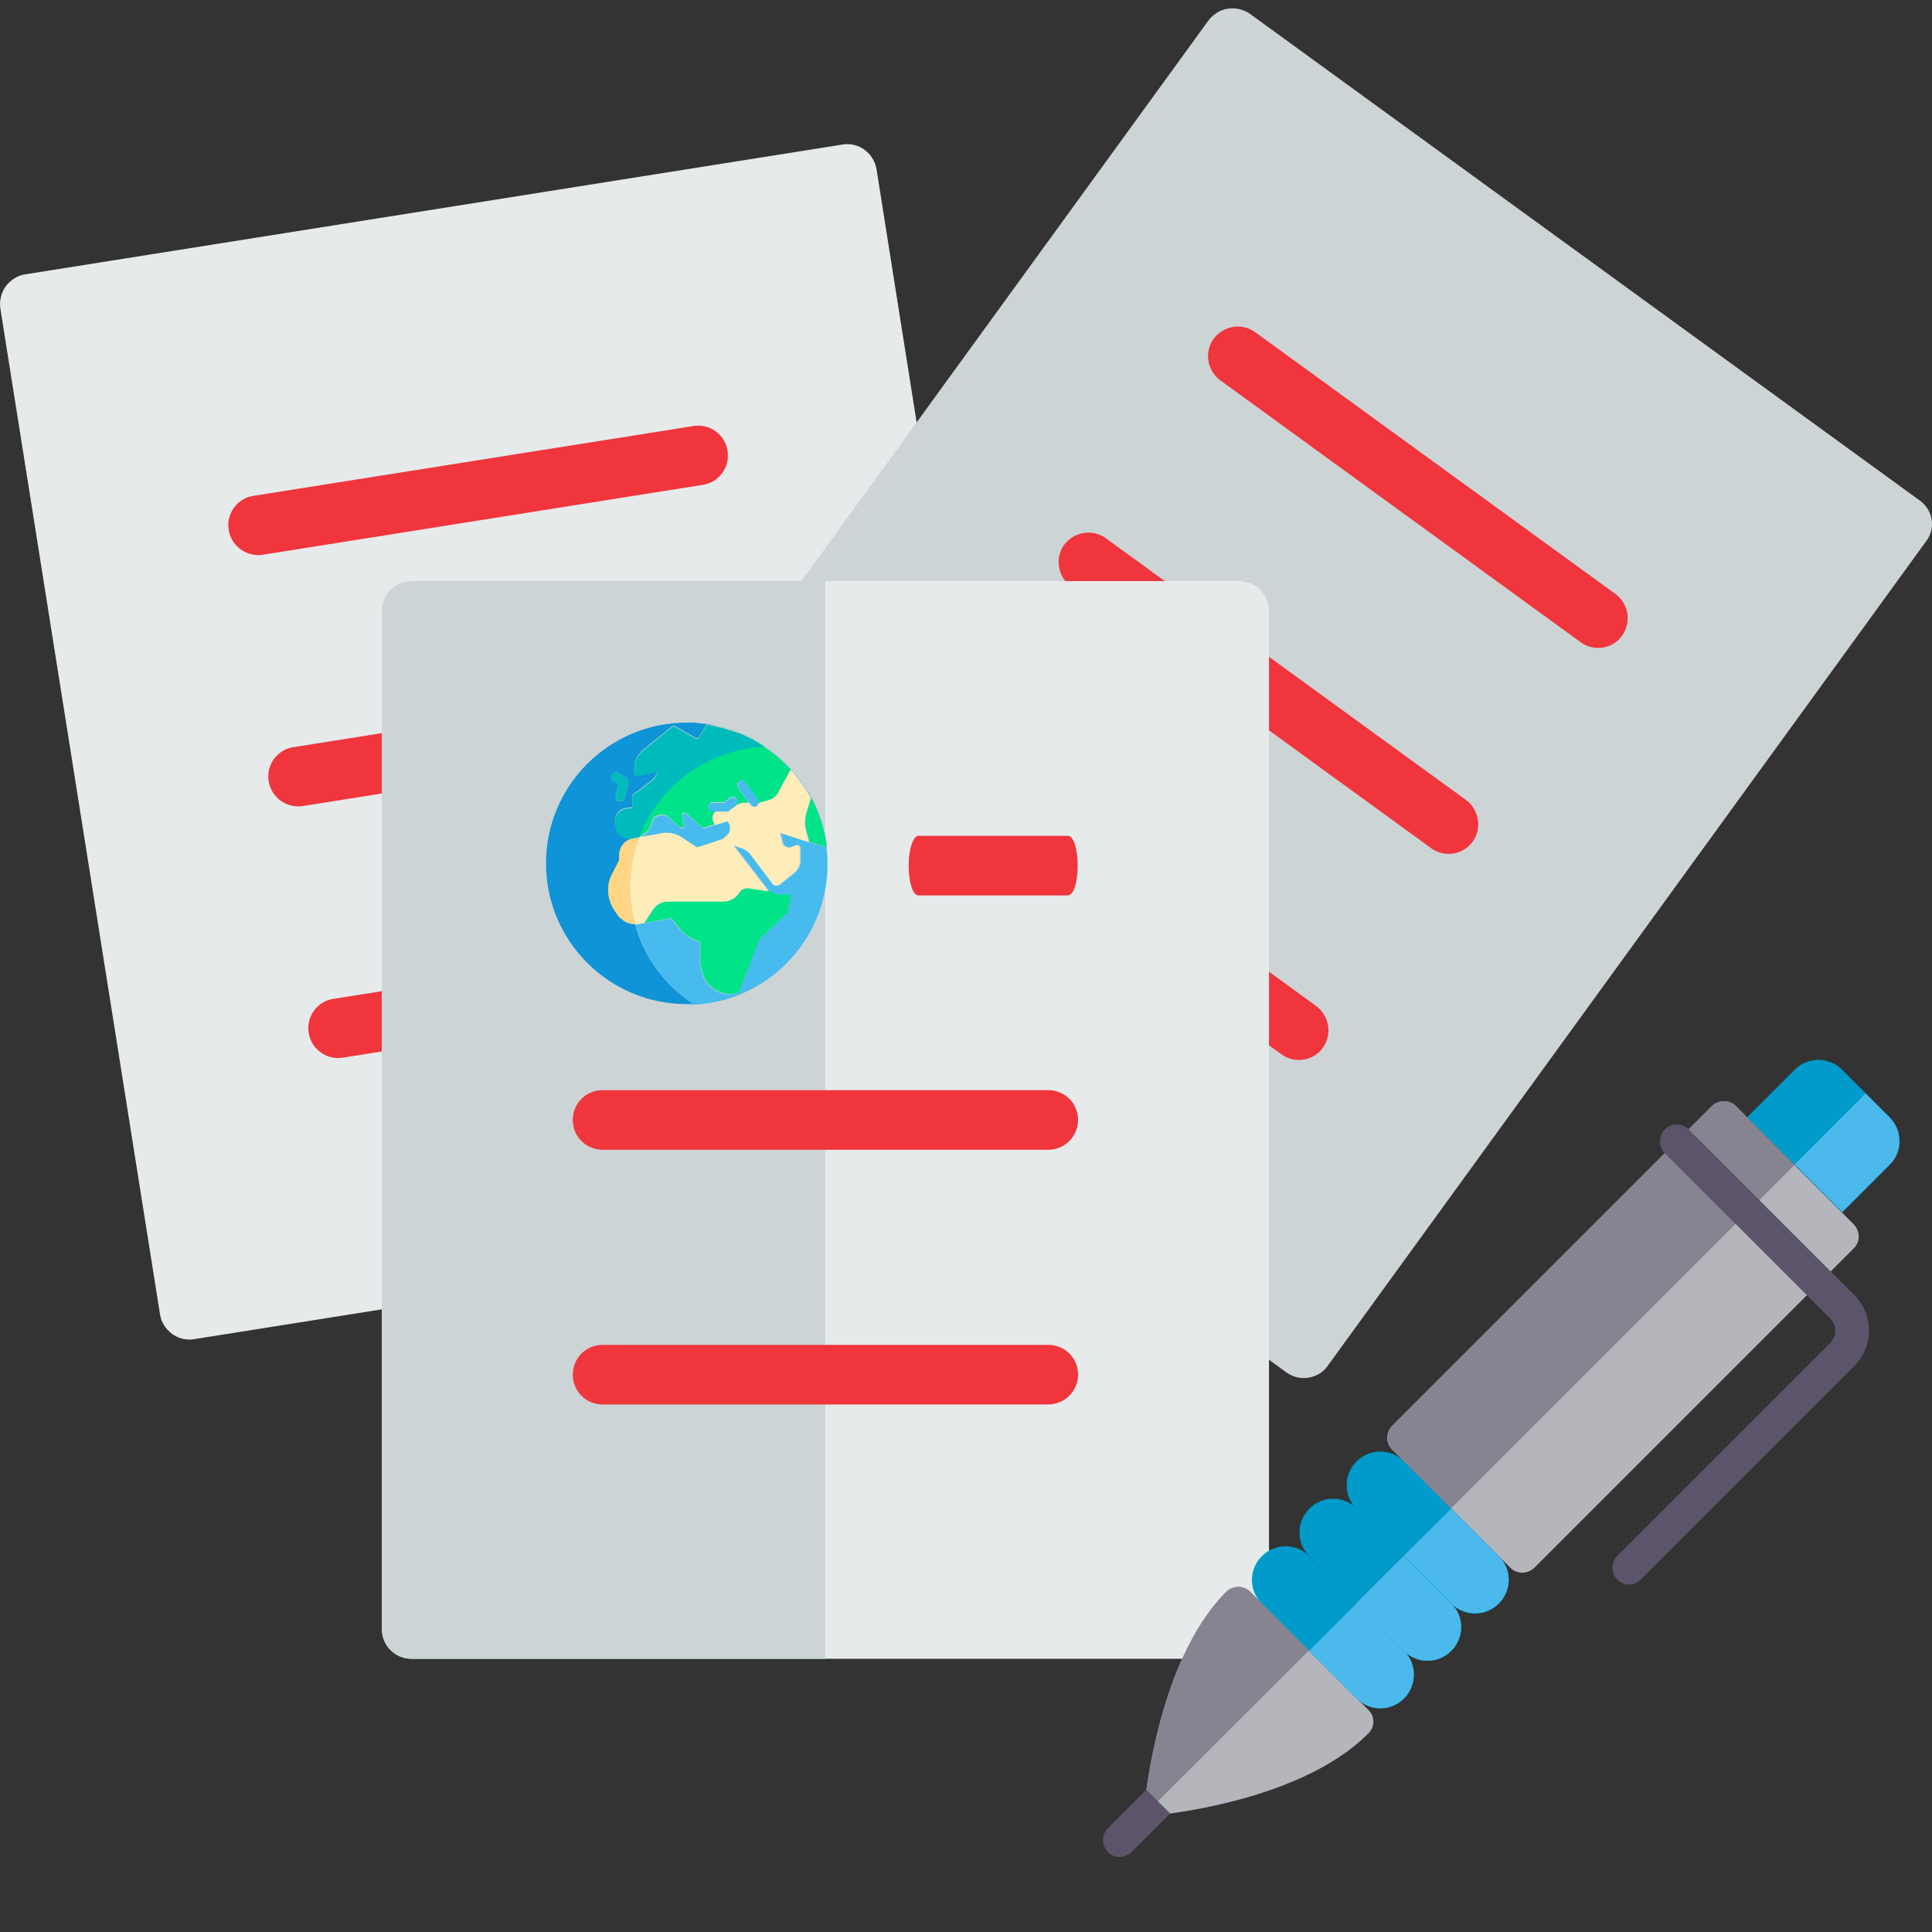 <?xml version="1.0" encoding="utf-8"?>
<!-- Generator: Adobe Illustrator 19.2.1, SVG Export Plug-In . SVG Version: 6.00 Build 0)  -->
<svg version="1.1" id="Layer_1" xmlns="http://www.w3.org/2000/svg" xmlns:xlink="http://www.w3.org/1999/xlink" x="0px" y="0px"
	 viewBox="0 0 512 512" style="enable-background:new 0 0 512 512;" xml:space="preserve">
<rect x="0" y="0" width="512" height="512" fill="#333333" stroke="none"/>
<style type="text/css">
	.st0{fill:#E6EAEA;}
	.st1{fill:#F0353D;}
	.st2{fill:#CDD4D5;}
	.st3{fill:#B4B6BC;}
	.st4{fill:#009BCA;}
	.st5{fill:#4BB9EC;}
	.st6{fill:#868491;}
	.st7{fill:#5C546A;}
	.st8{fill:#48BBEE;}
	.st9{fill:#0E94D7;}
	.st10{fill:#00E389;}
	.st11{fill:#00BBBB;}
	.st12{fill:#FFEDB9;}
	.st13{fill:#FFD586;}
</style>
<path class="st0" d="M274.5,311.4L232.3,44.9c-0.7-4.3-4.7-7.3-9-6.6L6.7,72.7c-2.1,0.3-3.9,1.5-5.2,3.2c-1.2,1.7-1.7,3.8-1.4,5.9
	l42.3,266.5c0.3,2.1,1.5,3.9,3.2,5.2c1.4,1,3,1.5,4.6,1.5c0.4,0,0.8,0,1.2-0.1L268,320.5c2.1-0.3,3.9-1.5,5.2-3.2
	C274.4,315.6,274.9,313.5,274.5,311.4z"/>
<g>
	<path class="st1" d="M68.4,147.1c-3.8,0-7.2-2.8-7.8-6.7c-0.7-4.3,2.3-8.4,6.6-9l116.6-18.5c4.3-0.7,8.4,2.3,9,6.6
		c0.7,4.3-2.3,8.4-6.6,9L69.7,147C69.3,147.1,68.8,147.1,68.4,147.1z"/>
	<path class="st1" d="M79,213.7c-3.8,0-7.2-2.8-7.8-6.7c-0.7-4.3,2.3-8.4,6.6-9l116.6-18.5c4.3-0.7,8.4,2.3,9,6.6
		c0.7,4.3-2.3,8.4-6.6,9L80.3,213.6C79.8,213.7,79.4,213.7,79,213.7z"/>
	<path class="st1" d="M89.6,280.4c-3.8,0-7.2-2.8-7.8-6.7c-0.7-4.3,2.3-8.4,6.6-9L205,246.2c4.3-0.7,8.4,2.3,9,6.6
		c0.7,4.3-2.3,8.4-6.6,9L90.8,280.3C90.4,280.3,90,280.4,89.6,280.4z"/>
</g>
<path class="st2" d="M508.7,132.6L331.3,3.7c-1.7-1.2-3.8-1.7-5.9-1.4c-2.1,0.3-3.9,1.5-5.2,3.2L161.7,223.8
	c-1.2,1.7-1.7,3.8-1.4,5.9c0.3,2.1,1.5,3.9,3.2,5.2l177.4,128.8c1.4,1,3,1.5,4.6,1.5c2.4,0,4.9-1.1,6.4-3.3l158.5-218.4
	C513.1,140.1,512.3,135.1,508.7,132.6z"/>
<g>
	<path class="st1" d="M423.5,171.7c-1.6,0-3.2-0.5-4.6-1.5l-95.5-69.4c-3.5-2.6-4.3-7.5-1.8-11c2.6-3.5,7.5-4.3,11-1.8l95.5,69.4
		c3.5,2.6,4.3,7.5,1.8,11C428.4,170.6,426,171.7,423.5,171.7z"/>
	<path class="st1" d="M383.9,226.3c-1.6,0-3.2-0.5-4.6-1.5l-95.5-69.4c-3.5-2.6-4.3-7.5-1.8-11c2.6-3.5,7.5-4.3,11-1.8l95.5,69.4
		c3.5,2.6,4.3,7.5,1.8,11C388.7,225.2,386.3,226.3,383.9,226.3z"/>
	<path class="st1" d="M344.2,280.9c-1.6,0-3.2-0.5-4.6-1.5L244.1,210c-3.5-2.6-4.3-7.5-1.8-11c2.6-3.5,7.5-4.3,11-1.8l95.5,69.4
		c3.5,2.6,4.3,7.5,1.8,11C349.1,279.8,346.7,280.9,344.2,280.9z"/>
</g>
<path class="st0" d="M328.3,154H109.1c-4.4,0-7.9,3.5-7.9,7.9v269.8c0,4.4,3.5,7.9,7.9,7.9h219.3c4.4,0,7.9-3.5,7.9-7.9V161.9
	C336.3,157.5,332.7,154,328.3,154z"/>
<path class="st2" d="M109.1,154c-4.4,0-7.9,3.5-7.9,7.9v269.8c0,4.4,3.5,7.9,7.9,7.9h109.6V154H109.1z"/>
<g>
	<path class="st1" d="M283,237.3h-39.6c-1.5,0-2.6-3.5-2.6-7.9s1.2-7.9,2.6-7.9H283c1.5,0,2.6,3.5,2.6,7.9S284.5,237.3,283,237.3z"
		/>
	<path class="st1" d="M277.8,304.7H159.7c-4.4,0-7.9-3.5-7.9-7.9s3.5-7.9,7.9-7.9h118.1c4.4,0,7.9,3.5,7.9,7.9
		S282.1,304.7,277.8,304.7z"/>
	<path class="st1" d="M277.8,372.2H159.7c-4.4,0-7.9-3.5-7.9-7.9s3.5-7.9,7.9-7.9h118.1c4.4,0,7.9,3.5,7.9,7.9
		S282.1,372.2,277.8,372.2z"/>
</g>
<g>
	<g>
		<path class="st3" d="M362.7,453.2c-7.1-7.1-24.3-24.3-31.4-31.4c-1.7-1.7-4.5-1.7-6.3,0l0,0c-19.2,19.2-22,59.6-22,59.6
			s40.4-2.7,59.6-22l0,0C364.4,457.7,364.4,454.9,362.7,453.2z"/>
	</g>
	<g>
		<path class="st3" d="M368.9,384.1l31.4,31.4c1.7,1.7,4.5,1.7,6.3,0l84.7-84.7c1.7-1.7,1.7-4.5,0-6.3l-15.7-15.7L460,293.1
			c-1.7-1.7-4.5-1.7-6.3,0L369,377.8C367.2,379.6,367.2,382.4,368.9,384.1z"/>
	</g>
	<g>
		<path class="st4" d="M488.2,321.3l12.6-12.6c3.5-3.5,3.5-9.1,0-12.6l-12.6-12.6c-3.5-3.5-9.1-3.5-12.6,0L463,296.1L488.2,321.3z"
			/>
	</g>
	<g>
		<path class="st4" d="M372.1,437.5c3.5,3.5,3.5,9.1,0,12.6s-9.1,3.5-12.6,0L334.4,425c-3.5-3.5-3.5-9.1,0-12.6s9.1-3.5,12.6,0
			L372.1,437.5z"/>
	</g>
	<g>
		<path class="st5" d="M372.1,437.5l-12.6-12.6l-12.6,12.6l12.6,12.6c3.5,3.5,9.1,3.5,12.6,0C375.5,446.6,375.5,440.9,372.1,437.5z"
			/>
	</g>
	<g>
		<path class="st4" d="M384.6,424.9c3.5,3.5,3.5,9.1,0,12.6s-9.1,3.5-12.6,0l-25-25.1c-3.5-3.5-3.5-9.1,0-12.6s9.1-3.5,12.6,0
			L384.6,424.9z"/>
	</g>
	<g>
		<path class="st5" d="M384.6,424.9L372,412.3l-12.6,12.6l12.6,12.6c3.5,3.5,9.1,3.5,12.6,0S388.1,428.4,384.6,424.9z"/>
	</g>
	<g>
		<path class="st4" d="M397.2,412.4c3.5,3.5,3.5,9.1,0,12.6s-9.1,3.5-12.6,0l-25.1-25.1c-3.5-3.5-3.5-9.1,0-12.6s9.1-3.5,12.6,0
			L397.2,412.4z"/>
	</g>
	<g>
		<path class="st5" d="M397.2,412.4l-12.6-12.6L372,412.3l12.6,12.6c3.5,3.5,9.1,3.5,12.6,0S400.7,415.8,397.2,412.4z"/>
	</g>
	<g>
		<path class="st6" d="M346.9,437.4c-6.1-6.1-12.1-12.1-15.6-15.6c-1.7-1.7-4.5-1.7-6.3,0l0,0c-18.7,18.7-21.8,57.5-22,59.4
			L346.9,437.4z"/>
	</g>
	<g>
		<path class="st6" d="M475.6,308.7L460,293.1c-1.7-1.7-4.5-1.7-6.3,0L369,377.8c-1.7,1.7-1.7,4.5,0,6.3l15.6,15.6L475.6,308.7z"/>
	</g>
	<g>
		<g>
			<path class="st7" d="M428.6,418.6c-1.7-1.7-1.7-4.5,0-6.3l56.5-56.5c1.7-1.7,1.7-4.5,0-6.3l-43.9-43.9c-1.7-1.7-1.7-4.5,0-6.3
				s4.5-1.7,6.3,0l43.9,43.9c5.2,5.2,5.2,13.6,0,18.8l-56.5,56.5C433.1,420.4,430.3,420.4,428.6,418.6z"/>
		</g>
	</g>
	<g>
		<path class="st5" d="M500.8,296.2l-6.4-6.4l-18.8,18.8l12.6,12.6l12.6-12.6C504.2,305.3,504.2,299.7,500.8,296.2z"/>
	</g>
	<g>
		<path class="st7" d="M293.6,484.5c-1.7,1.7-1.7,4.5,0,6.3s4.5,1.7,6.3,0l10.2-10.2l-6.3-6.3L293.6,484.5z"/>
	</g>
</g>
<g>
	<path class="st8" d="M190,192.5c0.2,0.1,0.5,0.1,0.7,0.2C190.5,192.6,190.3,192.6,190,192.5z"/>
	<path class="st8" d="M189.2,192.3c0.1,0,0.3,0.1,0.4,0.1C189.5,192.4,189.3,192.4,189.2,192.3z"/>
	<path class="st8" d="M191.1,192.8c0.2,0,0.3,0.1,0.5,0.1C191.4,192.8,191.2,192.8,191.1,192.8z"/>
	<path class="st8" d="M191.8,192.9c0.6,0.2,1.2,0.3,1.8,0.5C193,193.3,192.4,193.1,191.8,192.9z"/>
	<path class="st8" d="M182.8,191.6c0.1,0,0.2,0,0.3,0C183,191.6,182.9,191.6,182.8,191.6z"/>
	<path class="st8" d="M193.6,193.5c0.2,0.1,0.4,0.1,0.6,0.2C194,193.6,193.8,193.6,193.6,193.5z"/>
	<path class="st8" d="M183.7,191.7c0.1,0,0.2,0,0.3,0C183.9,191.7,183.8,191.7,183.7,191.7z"/>
	<path class="st8" d="M184.8,191.7c0,0,0.1,0,0.1,0C184.9,191.7,184.9,191.7,184.8,191.7z"/>
	<path class="st8" d="M187.6,192.1c0.1,0,0.2,0,0.3,0C187.8,192.1,187.7,192.1,187.6,192.1z"/>
	<path class="st8" d="M176.7,220.8c1.3,0,2.6,0.4,3.8,1.1l3.2,2.1c0.6,0.4,1.4,0.5,2.2,0.3l5.7-1.9l1-0.9c0.6-0.5,0.9-1.3,0.9-2
		c0-0.7-0.2-1.3-0.7-1.8l-6.1,1.8c-0.2,0.1-0.4,0-0.6-0.1l-4.1-3.7c-0.3-0.2-0.6-0.2-0.7-0.1c-0.1,0-0.4,0.2-0.4,0.5l0.4,2.8
		c0,0.3-0.1,0.5-0.3,0.6c-0.2,0.1-0.5,0.1-0.7-0.1l-3.4-3c-1.2-0.6-2.6-0.4-3.6,0.5l-1.1,2.7c-0.2,0.4-0.5,0.8-0.8,1.1l-1.7,1.3
		l5.8-1C175.9,220.9,176.3,220.8,176.7,220.8z"/>
	<path class="st8" d="M194.3,193.7c3,1,5.8,2.5,8.4,4.2c0,0,0,0,0,0c2.6,1.7,5,3.8,7.1,6.1l0,0c1.1,1.3,2.2,2.6,3.1,4
		c0,0,0.1,0.1,0.1,0.1c0.4,0.6,0.7,1.1,1.1,1.7c0.1,0.1,0.1,0.2,0.2,0.3c0.3,0.5,0.5,0.9,0.8,1.4l0,0c2.1,4,3.5,8.3,4.1,13
		c-0.1,0-0.2,0-0.3,0l-12-3.8l0.6,2.5c0.1,0.5,0.4,1,0.9,1.2c0.5,0.3,1,0.3,1.5,0.1l1.4-0.5c0.2-0.1,0.4,0,0.6,0.1
		c0.2,0.1,0.3,0.3,0.3,0.5v3.4v0c0,1.4-0.7,2.7-1.8,3.5l-3.6,2.9c-0.5,0.4-1.4,0.3-1.8-0.2l-5.8-7.7c-0.6-0.8-1.4-1.4-2.4-1.7
		l-2.3-0.8l9.4,12.2c0.8,0.7,1.9,1.1,3.1,1l1.8-0.1c0.2,0,0.4,0.1,0.5,0.2c0.1,0.1,0.2,0.3,0.1,0.5l-0.7,4c0,0.1-0.1,0.3-0.2,0.3
		l-7.3,6.9l-5.4,13.8c-0.1,0.2-0.2,0.3-0.4,0.4c-0.7,0.2-1.4,0.3-2.1,0.3c-1.3,0-2.5-0.3-3.7-1c-1.7-1-3-2.6-3.5-4.5
		c-0.4-1.5-0.6-2.5-0.6-3.1v-5.2l-0.8-0.3c-1.9-0.7-3.6-2-5-3.6l-1.9-2.4l-8.3,1.5c-0.4,0.1-0.7,0.1-1.1,0.1
		c2.4,8.8,7.9,16.3,15.3,21.3c-0.6,0-1.1,0-1.7,0c20.6,0,37.3-16.7,37.3-37.3C219.3,212.7,208.8,198.8,194.3,193.7z"/>
	<path class="st8" d="M185.7,191.8c0.1,0,0.2,0,0.3,0C185.9,191.8,185.8,191.8,185.7,191.8z"/>
	<path class="st8" d="M186.5,191.9c0.1,0,0.2,0,0.3,0C186.7,191.9,186.6,191.9,186.5,191.9z"/>
	<path class="st8" d="M193.1,215l1.9-1.4c0.1-0.1,0.1-0.1,0.2-0.2l0,0c0.3-0.4,0.4-1.1,0-1.5c-0.4-0.6-1.2-0.7-1.7-0.3l-1.6,1.2h-3
		c-0.7,0-1.2,0.6-1.2,1.2s0.6,1.2,1.2,1.2h0.7h2.8C192.6,215.2,192.9,215.1,193.1,215z"/>
	<path class="st8" d="M188.4,192.2c0.1,0,0.3,0,0.4,0.1C188.7,192.2,188.5,192.2,188.4,192.2z"/>
	<path class="st8" d="M199.9,213.8c0.3,0,0.5-0.1,0.7-0.2c0,0,0.1,0,0.1-0.1c0.2-0.2,0.3-0.4,0.4-0.7l0,0c0.1-0.3,0-0.7-0.2-1
		l-3.2-4.4c-0.4-0.6-1.2-0.7-1.7-0.3c-0.6,0.4-0.7,1.2-0.3,1.7l3.2,4.4C199.1,213.6,199.5,213.8,199.9,213.8z"/>
	<path class="st9" d="M168.3,244.9c-0.6,0-1.2-0.1-1.8-0.3c-0.7-0.2-1.3-0.6-1.8-1.1c0,0-0.1-0.1-0.1-0.1c-0.1,0-0.1-0.1-0.2-0.1
		c0,0-0.1-0.1-0.1-0.1c0,0-0.1-0.1-0.1-0.1c-0.1-0.1-0.1-0.1-0.2-0.2c0,0-0.1-0.1-0.1-0.1c-0.1-0.1-0.2-0.2-0.2-0.3l0,0v0l-0.9-1.3
		c-1.3-2-1.8-4.4-1.5-6.7c0,0,0-0.1,0-0.1c0,0,0-0.1,0-0.1c0-0.1,0-0.1,0-0.2c0,0,0,0,0,0c0.1-0.6,0.3-1.2,0.6-1.8
		c0.1-0.2,0.2-0.4,0.3-0.6c0,0,0,0,0,0l0,0l0,0l1.9-3.7l0-1.3c0-2,1.2-3.7,3.1-4.3l-1.7-0.5c-1.3-0.4-2.2-1.5-2.3-2.8l-0.1-1.7
		c-0.1-1.7,1.1-3.1,2.8-3.3l1.7-0.2v-2.9c0-0.2,0.1-0.4,0.2-0.5l4.9-3.7c0.3-0.3,0.6-0.6,0.8-0.9l0.9-1.5l-5.5,1.1
		c-0.2,0-0.4,0-0.5-0.1c-0.1-0.1-0.2-0.3-0.2-0.5v-1.7c0-1.7,0.8-3.3,2.1-4.4l7.8-6.3c0.2-0.2,0.5-0.2,0.7-0.1l5.5,3.1
		c0.1,0.1,0.3,0.1,0.5,0.1c0.2,0,0.3-0.2,0.4-0.3l2.1-3.4l0,0l0,0c5.6,0.8,10.9,2.9,15.4,5.9c0,0,0,0,0,0c-2.6-1.7-5.4-3.1-8.4-4.2
		c0,0,0,0,0,0c-0.2-0.1-0.4-0.1-0.6-0.2c0,0-0.1,0-0.1,0c-0.6-0.2-1.2-0.4-1.8-0.5c-0.1,0-0.2,0-0.2-0.1c-0.2,0-0.3-0.1-0.5-0.1
		c-0.1,0-0.2,0-0.3-0.1c-0.2-0.1-0.5-0.1-0.7-0.2c-0.1,0-0.3-0.1-0.4-0.1c-0.1,0-0.3-0.1-0.4-0.1c-0.1,0-0.3-0.1-0.4-0.1
		c-0.1,0-0.3,0-0.4-0.1c-0.2,0-0.3-0.1-0.5-0.1c-0.1,0-0.2,0-0.3,0c-0.3,0-0.5-0.1-0.8-0.1c-0.1,0-0.2,0-0.3,0c-0.2,0-0.4,0-0.6-0.1
		c-0.1,0-0.2,0-0.3,0c-0.2,0-0.5,0-0.7-0.1c0,0-0.1,0-0.1,0c-0.3,0-0.6,0-0.8-0.1c-0.1,0-0.2,0-0.3,0c-0.2,0-0.4,0-0.6,0
		c-0.1,0-0.2,0-0.3,0c-0.3,0-0.6,0-0.9,0c-20.6,0-37.3,16.7-37.3,37.3s16.7,37.3,37.3,37.3c0.6,0,1.1,0,1.7,0
		C176.3,261.3,170.7,253.8,168.3,244.9z M162.2,205.3c0.4-0.6,1.1-0.8,1.7-0.4l2,1.2c0.5,0.3,0.7,0.8,0.6,1.3l-0.9,4
		c-0.1,0.6-0.6,1-1.2,1c-0.1,0-0.2,0-0.3,0c-0.7-0.1-1.1-0.8-0.9-1.5l0.7-3.1l-1.2-0.8C162.1,206.7,161.9,205.9,162.2,205.3z"/>
	<path class="st10" d="M200.7,213.5C200.7,213.5,200.6,213.5,200.7,213.5C200.6,213.5,200.7,213.5,200.7,213.5z"/>
	<path class="st10" d="M183.7,224.1l1,0.7l1.2-0.4C185.1,224.6,184.3,224.5,183.7,224.1z"/>
	<path class="st10" d="M192.4,215.2L192.4,215.2c0.3,0,0.5-0.1,0.7-0.2l1.9-1.4l-1.9,1.4C192.9,215.1,192.6,215.2,192.4,215.2z"/>
	<path class="st10" d="M213.7,220.1l0.8,3l-7.7-2.5l12,3.8c0.1,0,0.2,0,0.3,0c-0.6-4.6-2-9-4.1-13l-1.2,3.9
		C213.3,216.9,213.3,218.6,213.7,220.1z"/>
	<path class="st10" d="M196,236.5l-0.1,0.2c-0.9,1.4-2.5,2.2-4.1,2.2h-14.6c-1.7,0-3.2,0.8-4.1,2.2l-2.3,3.5l-1.3,0.2
		c-1,0.2-2,0.1-2.8-0.2c0.6,0.2,1.2,0.3,1.8,0.3c0.4,0,0.7,0,1.1-0.1l8.3-1.5l1.9,2.4c1.3,1.6,3,2.9,5,3.6l0.8,0.3v5.2
		c0,0.6,0.2,1.6,0.6,3.1c0.5,1.9,1.8,3.5,3.5,4.5c1.1,0.6,2.4,1,3.7,1c0.7,0,1.4-0.1,2.1-0.3c0.2-0.1,0.3-0.2,0.4-0.4l5.4-13.8
		l7.3-6.9c0.1-0.1,0.2-0.2,0.2-0.3l0.7-4c0-0.2,0-0.4-0.1-0.5c-0.1-0.1-0.3-0.2-0.5-0.2l-1.8,0.1c-1.1,0.1-2.2-0.3-3.1-1l-5.4-0.8
		C197.5,235.3,196.6,235.7,196,236.5z"/>
	<path class="st10" d="M214,209.9c0.1,0.1,0.1,0.2,0.2,0.3C214.1,210,214.1,209.9,214,209.9z"/>
	<path class="st10" d="M212.8,208c0,0,0.1,0.1,0.1,0.1C212.9,208.1,212.9,208,212.8,208z"/>
	<path class="st10" d="M187.2,192C187.2,192,187.3,192,187.2,192c2.1,0.3,4.1,0.8,6,1.4c0.1,0,0.3,0.1,0.4,0.1
		c0.8,0.3,1.6,0.5,2.3,0.8c0.3,0.1,0.5,0.2,0.8,0.3c0.6,0.3,1.3,0.6,1.9,0.9c0.3,0.1,0.6,0.3,0.8,0.4c0.6,0.3,1.1,0.6,1.7,1
		c0.3,0.2,0.6,0.3,0.8,0.5c0.2,0.1,0.4,0.3,0.6,0.4c-15.2,0.7-28,10.5-33.2,24.1l0.3-0.1l1.7-1.3c0.4-0.3,0.7-0.6,0.8-1.1l1.1-2.7
		c1-0.9,2.4-1.1,3.6-0.5l3.4,3c0.2,0.2,0.5,0.2,0.7,0.1c0.2-0.1,0.4-0.4,0.3-0.6l-0.4-2.8c0-0.4,0.3-0.5,0.4-0.5
		c0.1,0,0.4-0.1,0.7,0.1l4.1,3.7c0.2,0.1,0.4,0.2,0.6,0.1l6.1-1.8l-3.3,1l-0.3-0.6c-0.5-1-0.4-2.2,0.5-2.9h-0.7
		c-0.7,0-1.2-0.6-1.2-1.2s0.6-1.2,1.2-1.2h3l1.6-1.2c0.6-0.4,1.3-0.3,1.7,0.3c0.3,0.5,0.3,1.1,0,1.5l1.6-0.5h1.6l0.4,0.5l-3.2-4.4
		c-0.4-0.6-0.3-1.3,0.3-1.7c0.6-0.4,1.3-0.3,1.7,0.3l3.2,4.4c0.2,0.3,0.3,0.6,0.2,1l2.5-0.7c1.3-0.4,2.4-1.2,3-2.4l3.1-5.7
		c-2.1-2.3-4.5-4.4-7.1-6.1C198.1,194.9,192.9,192.8,187.2,192L187.2,192z"/>
	<path class="st11" d="M162.7,207l1.2,0.8l-0.7,3.1c-0.1,0.7,0.3,1.3,0.9,1.5c0.1,0,0.2,0,0.3,0c0.6,0,1.1-0.4,1.2-1l0.9-4
		c0.1-0.5-0.1-1.1-0.6-1.3l-2-1.2c-0.6-0.4-1.4-0.2-1.7,0.4C161.9,205.9,162.1,206.7,162.7,207z"/>
	<path class="st11" d="M169.4,222c5.1-13.6,18-23.4,33.2-24.1c-0.2-0.1-0.4-0.3-0.6-0.4c-0.3-0.2-0.6-0.3-0.8-0.5
		c-0.6-0.3-1.1-0.7-1.7-1c-0.3-0.1-0.6-0.3-0.8-0.4c-0.6-0.3-1.2-0.6-1.9-0.9c-0.3-0.1-0.5-0.2-0.8-0.3c-0.8-0.3-1.5-0.6-2.3-0.8
		c-0.1,0-0.3-0.1-0.4-0.1c-1.9-0.6-3.9-1.1-5.9-1.4c0,0,0,0-0.1,0l0,0l-2.1,3.4c-0.1,0.1-0.2,0.3-0.4,0.3c-0.2,0-0.3,0-0.5-0.1
		l-5.5-3.1c-0.2-0.1-0.5-0.1-0.7,0.1l-7.8,6.3c-1.3,1.1-2.1,2.7-2.1,4.4v1.7c0,0.2,0.1,0.4,0.2,0.5c0.1,0.1,0.3,0.2,0.5,0.1l5.5-1.1
		l-0.9,1.5c-0.2,0.4-0.5,0.7-0.8,0.9l-4.9,3.7c-0.2,0.1-0.2,0.3-0.2,0.5v2.9l-1.7,0.2c-1.6,0.2-2.9,1.6-2.8,3.3l0.1,1.7
		c0.1,1.3,1,2.5,2.3,2.8l1.7,0.5L169.4,222z"/>
	<path class="st11" d="M161.4,237.5c-0.2-1-0.2-2.1,0-3.1c-0.4,2.3,0.1,4.7,1.5,6.7c-0.1-0.1-0.1-0.2-0.2-0.3
		C162,239.8,161.6,238.7,161.4,237.5z"/>
	<path class="st11" d="M161.4,234.3c0,0,0-0.1,0-0.1C161.4,234.2,161.4,234.3,161.4,234.3z"/>
	<path class="st11" d="M161.5,234C161.5,234,161.5,234,161.5,234C161.5,234,161.5,234,161.5,234z"/>
	<polygon class="st12" points="163.8,242.5 163.8,242.5 162.9,241.1 	"/>
	<path class="st12" d="M162.1,232.2c0.1-0.2,0.2-0.4,0.3-0.6C162.2,231.8,162.1,232,162.1,232.2z"/>
	<polygon class="st12" points="162.3,231.6 162.3,231.6 164.2,228 	"/>
	<path class="st12" d="M203.6,212.1l-2.5,0.7l0,0c-0.1,0.3-0.2,0.5-0.4,0.7c0,0-0.1,0.1-0.1,0.1c-0.2,0.2-0.5,0.2-0.7,0.2
		c-0.4,0-0.8-0.2-1-0.5l-0.4-0.5h-1.6l-1.6,0.5l0,0c-0.1,0.1-0.1,0.2-0.2,0.2l-1.9,1.4c-0.2,0.2-0.5,0.2-0.7,0.2h0h-2.8
		c-0.8,0.8-1,2-0.5,2.9l0.3,0.6l3.3-1c0.4,0.5,0.7,1.1,0.7,1.8c0,0.8-0.3,1.5-0.9,2l-1,0.9l-5.7,1.9l-1.2,0.4l-1-0.7l-3.2-2.1
		c-1.1-0.7-2.4-1.1-3.8-1.1c-0.4,0-0.8,0-1.2,0.1l-5.8,1l-0.3,0.1l-2.2,0.4l2.2-0.4c-1.5,4.1-2.4,8.5-2.4,13.2
		c0,3.4,0.5,6.7,1.3,9.8c-1.3,0-2.6-0.5-3.6-1.4c0.5,0.5,1.2,0.8,1.8,1.1c0.9,0.3,1.9,0.4,2.8,0.2l1.3-0.2l2.3-3.5
		c0.9-1.4,2.5-2.2,4.1-2.2h14.6c1.7,0,3.2-0.8,4.1-2.2l0.1-0.2c0.5-0.8,1.5-1.2,2.4-1.1l5.4,0.8l-9.4-12.2l2.3,0.8
		c1,0.3,1.8,0.9,2.4,1.7l5.8,7.7c0.4,0.6,1.2,0.7,1.8,0.2l3.6-2.9c1.1-0.8,1.8-2.1,1.8-3.5v0v-3.4c0-0.2-0.1-0.4-0.3-0.5
		c-0.2-0.1-0.4-0.2-0.6-0.1l-1.4,0.5c-0.5,0.2-1,0.1-1.5-0.1c-0.5-0.3-0.8-0.7-0.9-1.2l-0.6-2.5l7.7,2.5l-0.8-3
		c-0.4-1.6-0.4-3.2,0.1-4.8l1.2-3.9l0,0c-0.2-0.5-0.5-0.9-0.8-1.4c-0.1-0.1-0.1-0.2-0.2-0.3c-0.3-0.6-0.7-1.2-1.1-1.7
		c0,0-0.1-0.1-0.1-0.1c-1-1.4-2-2.7-3.1-4l0,0l-3.1,5.7C206,210.9,204.9,211.7,203.6,212.1z"/>
	<path class="st12" d="M164.5,243.3c0,0,0.1,0.1,0.2,0.1C164.6,243.4,164.5,243.4,164.5,243.3z"/>
	<path class="st12" d="M164,242.8c0,0,0.1,0.1,0.1,0.1C164.1,242.9,164,242.8,164,242.8z"/>
	<path class="st12" d="M164.2,243.1c0,0,0.1,0.1,0.1,0.1C164.3,243.2,164.3,243.1,164.2,243.1z"/>
	<path class="st12" d="M161.4,237.5c0.2,1.2,0.6,2.3,1.3,3.4C162,239.8,161.6,238.7,161.4,237.5z"/>
	<path class="st13" d="M168.3,244.9c-0.8-3.1-1.3-6.4-1.3-9.8c0-4.6,0.9-9.1,2.4-13.2l-2.2,0.4c-1.9,0.6-3.1,2.3-3.1,4.3l0,1.3
		l-1.9,3.7l0,0c0,0,0,0,0,0c-0.1,0.2-0.2,0.4-0.3,0.6c-0.2,0.6-0.4,1.2-0.6,1.8c0,0,0,0,0,0c0,0.1,0,0.1,0,0.2c0,0,0,0.1,0,0.1
		c0,0,0,0.1,0,0.1c-0.2,1-0.2,2.1,0,3.1c0.2,1.2,0.6,2.3,1.3,3.4c0.1,0.1,0.1,0.2,0.2,0.3l0.9,1.3l0,0c0.1,0.1,0.1,0.2,0.2,0.3
		c0,0,0.1,0.1,0.1,0.1c0.1,0.1,0.1,0.1,0.2,0.2c0,0,0.1,0.1,0.1,0.1c0,0,0.1,0.1,0.1,0.1c0,0,0.1,0.1,0.2,0.1c0,0,0.1,0.1,0.1,0.1
		C165.7,244.4,167,244.9,168.3,244.9z"/>
</g>
</svg>
